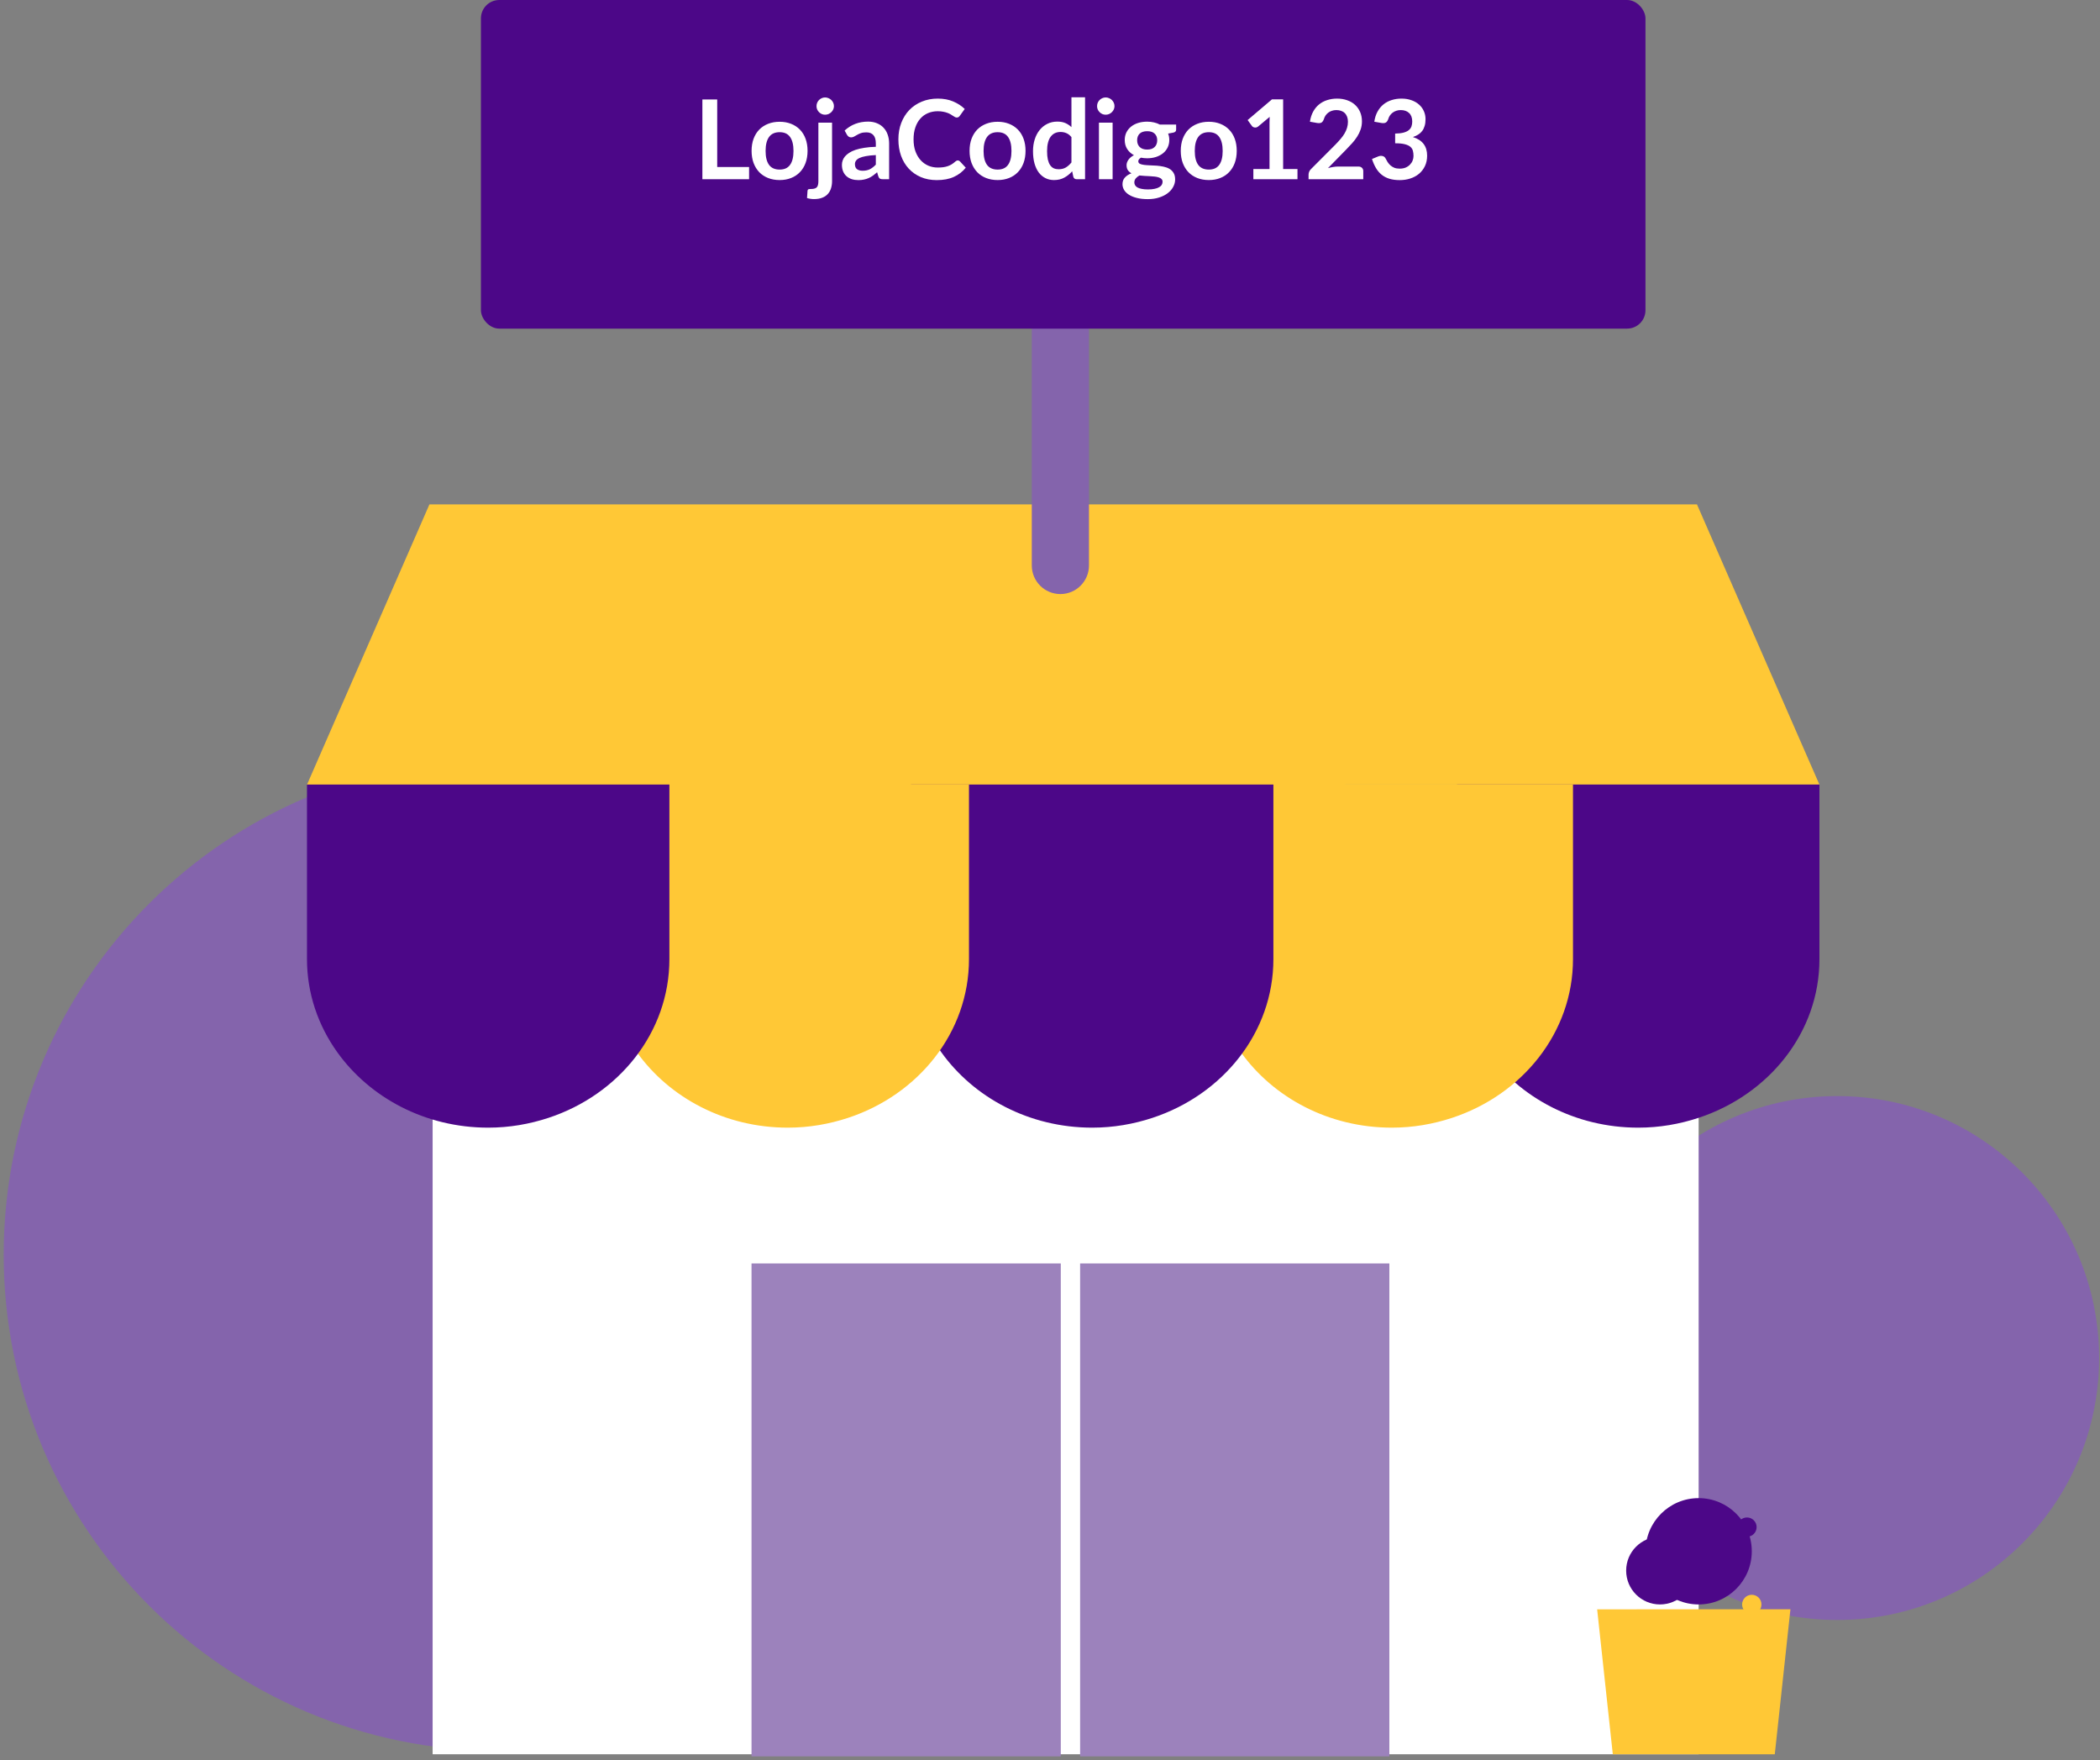 <svg width="457" height="383" viewBox="0 0 457 383" fill="none" xmlns="http://www.w3.org/2000/svg">
<rect x="0" y="0" width="457" height="383" fill="#808080" stroke="none"/>
<path fill-rule="evenodd" clip-rule="evenodd" d="M399.805 352.5C368.324 352.5 342.805 326.98 342.805 295.5C342.805 264.02 368.324 238.5 399.805 238.5C431.285 238.5 456.805 264.02 456.805 295.5C456.805 326.98 431.285 352.5 399.805 352.5Z" fill="#8464AC"/>
<path fill-rule="evenodd" clip-rule="evenodd" d="M108.805 381C49.158 381 0.805 332.647 0.805 273C0.805 213.353 49.158 165 108.805 165C168.451 165 216.805 213.353 216.805 273C216.805 332.647 168.451 381 108.805 381Z" fill="#8464AC"/>
<path fill-rule="evenodd" clip-rule="evenodd" d="M93.454 109.752L66.805 170.742L395.943 170.723L369.293 109.752H93.454Z" fill="#FFC836"/>
<rect x="94.147" y="209.26" width="275.509" height="172.456" fill="white"/>
<path d="M392.659 170.71H330.222H317.078V208.695C317.078 216.165 319.503 223.122 323.653 228.931C330.716 238.821 342.789 245.371 356.511 245.371C361.126 245.371 365.535 244.594 369.656 243.231C384.941 238.188 395.945 224.652 395.945 208.695V170.71H392.659Z" fill="#4C0788"/>
<path fill-rule="evenodd" clip-rule="evenodd" d="M339.026 170.71H276.59H263.445V208.695C263.445 216.165 265.871 223.122 270.021 228.931C277.084 238.821 289.157 245.371 302.879 245.371C307.493 245.371 311.903 244.594 316.023 243.231C331.308 238.188 342.312 224.652 342.312 208.695V170.71H339.026Z" fill="#FFC836"/>
<path d="M273.829 170.71H211.393H198.248V208.695C198.248 216.165 200.674 223.122 204.824 228.931C211.887 238.821 223.959 245.371 237.682 245.371C242.296 245.371 246.705 244.594 250.826 243.231C266.111 238.188 277.115 224.652 277.115 208.695V170.71H273.829Z" fill="#4C0788"/>
<path fill-rule="evenodd" clip-rule="evenodd" d="M207.583 170.71H145.146H132.002V208.695C132.002 216.165 134.428 223.122 138.577 228.931C145.641 238.821 157.713 245.371 171.435 245.371C176.05 245.371 180.459 244.594 184.58 243.231C199.865 238.188 210.869 224.652 210.869 208.695V170.71H207.583Z" fill="#FFC836"/>
<path d="M142.386 170.71H79.949H66.805V208.695C66.805 216.165 69.231 223.122 73.38 228.931C80.443 238.821 92.516 245.371 106.238 245.371C110.853 245.371 115.262 244.594 119.383 243.231C134.668 238.188 145.672 224.652 145.672 208.695V170.71H142.386Z" fill="#4C0788"/>
<path d="M230.759 129.264C234.196 129.264 236.981 126.479 236.981 123.042V79.578V63.016H224.538V79.578V123.042C224.538 126.479 227.323 129.264 230.759 129.264Z" fill="#8464AC"/>
<rect x="163.547" y="274.914" width="67.3" height="107.259" fill="#9C82BC"/>
<rect x="235.054" y="274.914" width="67.3" height="107.259" fill="#9C82BC"/>
<rect x="104.659" width="253.426" height="71.506" rx="4" fill="#4C0788"/>
<path d="M163.015 36.336V39H152.851V21.648H156.079V36.336H163.015ZM169.667 26.496C170.579 26.496 171.407 26.644 172.151 26.94C172.903 27.236 173.543 27.656 174.071 28.2C174.607 28.744 175.019 29.408 175.307 30.192C175.595 30.976 175.739 31.852 175.739 32.82C175.739 33.796 175.595 34.676 175.307 35.46C175.019 36.244 174.607 36.912 174.071 37.464C173.543 38.016 172.903 38.44 172.151 38.736C171.407 39.032 170.579 39.18 169.667 39.18C168.747 39.18 167.911 39.032 167.159 38.736C166.407 38.44 165.763 38.016 165.227 37.464C164.699 36.912 164.287 36.244 163.991 35.46C163.703 34.676 163.559 33.796 163.559 32.82C163.559 31.852 163.703 30.976 163.991 30.192C164.287 29.408 164.699 28.744 165.227 28.2C165.763 27.656 166.407 27.236 167.159 26.94C167.911 26.644 168.747 26.496 169.667 26.496ZM169.667 36.9C170.691 36.9 171.447 36.556 171.935 35.868C172.431 35.18 172.679 34.172 172.679 32.844C172.679 31.516 172.431 30.504 171.935 29.808C171.447 29.112 170.691 28.764 169.667 28.764C168.627 28.764 167.855 29.116 167.351 29.82C166.855 30.516 166.607 31.524 166.607 32.844C166.607 34.164 166.855 35.172 167.351 35.868C167.855 36.556 168.627 36.9 169.667 36.9ZM181.072 26.688V39.42C181.072 39.956 181 40.46 180.856 40.932C180.72 41.404 180.496 41.816 180.184 42.168C179.88 42.528 179.476 42.808 178.972 43.008C178.476 43.216 177.868 43.32 177.148 43.32C176.868 43.32 176.608 43.3 176.368 43.26C176.128 43.228 175.88 43.172 175.624 43.092L175.732 41.496C175.756 41.336 175.82 41.232 175.924 41.184C176.028 41.144 176.228 41.124 176.524 41.124C176.82 41.124 177.068 41.092 177.268 41.028C177.476 40.972 177.64 40.876 177.76 40.74C177.88 40.612 177.964 40.44 178.012 40.224C178.068 40.008 178.096 39.74 178.096 39.42V26.688H181.072ZM181.48 23.1C181.48 23.356 181.428 23.596 181.324 23.82C181.22 24.044 181.08 24.24 180.904 24.408C180.736 24.576 180.532 24.712 180.292 24.816C180.06 24.912 179.812 24.96 179.548 24.96C179.292 24.96 179.052 24.912 178.828 24.816C178.604 24.712 178.408 24.576 178.24 24.408C178.072 24.24 177.936 24.044 177.832 23.82C177.736 23.596 177.688 23.356 177.688 23.1C177.688 22.836 177.736 22.588 177.832 22.356C177.936 22.124 178.072 21.924 178.24 21.756C178.408 21.588 178.604 21.456 178.828 21.36C179.052 21.256 179.292 21.204 179.548 21.204C179.812 21.204 180.06 21.256 180.292 21.36C180.532 21.456 180.736 21.588 180.904 21.756C181.08 21.924 181.22 22.124 181.324 22.356C181.428 22.588 181.48 22.836 181.48 23.1ZM190.598 33.744C189.742 33.784 189.022 33.86 188.438 33.972C187.854 34.076 187.386 34.212 187.034 34.38C186.682 34.548 186.43 34.744 186.278 34.968C186.126 35.192 186.05 35.436 186.05 35.7C186.05 36.22 186.202 36.592 186.506 36.816C186.818 37.04 187.222 37.152 187.718 37.152C188.326 37.152 188.85 37.044 189.29 36.828C189.738 36.604 190.174 36.268 190.598 35.82V33.744ZM183.806 28.404C185.222 27.108 186.926 26.46 188.918 26.46C189.638 26.46 190.282 26.58 190.85 26.82C191.418 27.052 191.898 27.38 192.29 27.804C192.682 28.22 192.978 28.72 193.178 29.304C193.386 29.888 193.49 30.528 193.49 31.224V39H192.146C191.866 39 191.65 38.96 191.498 38.88C191.346 38.792 191.226 38.62 191.138 38.364L190.874 37.476C190.562 37.756 190.258 38.004 189.962 38.22C189.666 38.428 189.358 38.604 189.038 38.748C188.718 38.892 188.374 39 188.006 39.072C187.646 39.152 187.246 39.192 186.806 39.192C186.286 39.192 185.806 39.124 185.366 38.988C184.926 38.844 184.546 38.632 184.226 38.352C183.906 38.072 183.658 37.724 183.482 37.308C183.306 36.892 183.218 36.408 183.218 35.856C183.218 35.544 183.27 35.236 183.374 34.932C183.478 34.62 183.646 34.324 183.878 34.044C184.118 33.764 184.426 33.5 184.802 33.252C185.178 33.004 185.638 32.788 186.182 32.604C186.734 32.42 187.374 32.272 188.102 32.16C188.83 32.04 189.662 31.968 190.598 31.944V31.224C190.598 30.4 190.422 29.792 190.07 29.4C189.718 29 189.21 28.8 188.546 28.8C188.066 28.8 187.666 28.856 187.346 28.968C187.034 29.08 186.758 29.208 186.518 29.352C186.278 29.488 186.058 29.612 185.858 29.724C185.666 29.836 185.45 29.892 185.21 29.892C185.002 29.892 184.826 29.84 184.682 29.736C184.538 29.624 184.422 29.496 184.334 29.352L183.806 28.404ZM208.431 34.908C208.607 34.908 208.763 34.976 208.899 35.112L210.171 36.492C209.467 37.364 208.599 38.032 207.567 38.496C206.543 38.96 205.311 39.192 203.871 39.192C202.583 39.192 201.423 38.972 200.391 38.532C199.367 38.092 198.491 37.48 197.763 36.696C197.035 35.912 196.475 34.976 196.083 33.888C195.699 32.8 195.507 31.612 195.507 30.324C195.507 29.02 195.715 27.828 196.131 26.748C196.547 25.66 197.131 24.724 197.883 23.94C198.643 23.156 199.547 22.548 200.595 22.116C201.643 21.676 202.803 21.456 204.075 21.456C205.339 21.456 206.459 21.664 207.435 22.08C208.419 22.496 209.255 23.04 209.943 23.712L208.863 25.212C208.799 25.308 208.715 25.392 208.611 25.464C208.515 25.536 208.379 25.572 208.203 25.572C208.083 25.572 207.959 25.54 207.831 25.476C207.703 25.404 207.563 25.32 207.411 25.224C207.259 25.12 207.083 25.008 206.883 24.888C206.683 24.768 206.451 24.66 206.187 24.564C205.923 24.46 205.615 24.376 205.263 24.312C204.919 24.24 204.519 24.204 204.063 24.204C203.287 24.204 202.575 24.344 201.927 24.624C201.287 24.896 200.735 25.296 200.271 25.824C199.807 26.344 199.447 26.984 199.191 27.744C198.935 28.496 198.807 29.356 198.807 30.324C198.807 31.3 198.943 32.168 199.215 32.928C199.495 33.688 199.871 34.328 200.343 34.848C200.815 35.368 201.371 35.768 202.011 36.048C202.651 36.32 203.339 36.456 204.075 36.456C204.515 36.456 204.911 36.432 205.263 36.384C205.623 36.336 205.951 36.26 206.247 36.156C206.551 36.052 206.835 35.92 207.099 35.76C207.371 35.592 207.639 35.388 207.903 35.148C207.983 35.076 208.067 35.02 208.155 34.98C208.243 34.932 208.335 34.908 208.431 34.908ZM217.104 26.496C218.016 26.496 218.844 26.644 219.588 26.94C220.34 27.236 220.98 27.656 221.508 28.2C222.044 28.744 222.456 29.408 222.744 30.192C223.032 30.976 223.176 31.852 223.176 32.82C223.176 33.796 223.032 34.676 222.744 35.46C222.456 36.244 222.044 36.912 221.508 37.464C220.98 38.016 220.34 38.44 219.588 38.736C218.844 39.032 218.016 39.18 217.104 39.18C216.184 39.18 215.348 39.032 214.596 38.736C213.844 38.44 213.2 38.016 212.664 37.464C212.136 36.912 211.724 36.244 211.428 35.46C211.14 34.676 210.996 33.796 210.996 32.82C210.996 31.852 211.14 30.976 211.428 30.192C211.724 29.408 212.136 28.744 212.664 28.2C213.2 27.656 213.844 27.236 214.596 26.94C215.348 26.644 216.184 26.496 217.104 26.496ZM217.104 36.9C218.128 36.9 218.884 36.556 219.372 35.868C219.868 35.18 220.116 34.172 220.116 32.844C220.116 31.516 219.868 30.504 219.372 29.808C218.884 29.112 218.128 28.764 217.104 28.764C216.064 28.764 215.292 29.116 214.788 29.82C214.292 30.516 214.044 31.524 214.044 32.844C214.044 34.164 214.292 35.172 214.788 35.868C215.292 36.556 216.064 36.9 217.104 36.9ZM233.166 29.832C232.83 29.424 232.462 29.136 232.062 28.968C231.67 28.8 231.246 28.716 230.79 28.716C230.342 28.716 229.938 28.8 229.578 28.968C229.218 29.136 228.91 29.392 228.654 29.736C228.398 30.072 228.202 30.504 228.066 31.032C227.93 31.552 227.862 32.168 227.862 32.88C227.862 33.6 227.918 34.212 228.03 34.716C228.15 35.212 228.318 35.62 228.534 35.94C228.75 36.252 229.014 36.48 229.326 36.624C229.638 36.76 229.986 36.828 230.37 36.828C230.986 36.828 231.51 36.7 231.942 36.444C232.374 36.188 232.782 35.824 233.166 35.352V29.832ZM236.13 21.168V39H234.318C233.926 39 233.678 38.82 233.574 38.46L233.322 37.272C232.826 37.84 232.254 38.3 231.606 38.652C230.966 39.004 230.218 39.18 229.362 39.18C228.69 39.18 228.074 39.04 227.514 38.76C226.954 38.48 226.47 38.076 226.062 37.548C225.662 37.012 225.35 36.352 225.126 35.568C224.91 34.784 224.802 33.888 224.802 32.88C224.802 31.968 224.926 31.12 225.174 30.336C225.422 29.552 225.778 28.872 226.242 28.296C226.706 27.72 227.262 27.272 227.91 26.952C228.558 26.624 229.286 26.46 230.094 26.46C230.782 26.46 231.37 26.568 231.858 26.784C232.346 27 232.782 27.292 233.166 27.66V21.168H236.13ZM242.127 26.688V39H239.151V26.688H242.127ZM242.535 23.1C242.535 23.356 242.483 23.596 242.379 23.82C242.275 24.044 242.135 24.24 241.959 24.408C241.791 24.576 241.591 24.712 241.359 24.816C241.127 24.912 240.879 24.96 240.615 24.96C240.359 24.96 240.115 24.912 239.883 24.816C239.659 24.712 239.463 24.576 239.295 24.408C239.127 24.24 238.991 24.044 238.887 23.82C238.791 23.596 238.743 23.356 238.743 23.1C238.743 22.836 238.791 22.588 238.887 22.356C238.991 22.124 239.127 21.924 239.295 21.756C239.463 21.588 239.659 21.456 239.883 21.36C240.115 21.256 240.359 21.204 240.615 21.204C240.879 21.204 241.127 21.256 241.359 21.36C241.591 21.456 241.791 21.588 241.959 21.756C242.135 21.924 242.275 22.124 242.379 22.356C242.483 22.588 242.535 22.836 242.535 23.1ZM249.649 32.544C250.017 32.544 250.337 32.496 250.609 32.4C250.881 32.296 251.105 32.156 251.281 31.98C251.465 31.804 251.601 31.592 251.689 31.344C251.785 31.096 251.833 30.824 251.833 30.528C251.833 29.92 251.649 29.44 251.281 29.088C250.921 28.728 250.377 28.548 249.649 28.548C248.921 28.548 248.373 28.728 248.005 29.088C247.645 29.44 247.465 29.92 247.465 30.528C247.465 30.816 247.509 31.084 247.597 31.332C247.693 31.58 247.829 31.796 248.005 31.98C248.189 32.156 248.417 32.296 248.689 32.4C248.969 32.496 249.289 32.544 249.649 32.544ZM252.997 39.552C252.997 39.312 252.925 39.116 252.781 38.964C252.637 38.812 252.441 38.696 252.193 38.616C251.945 38.528 251.653 38.464 251.317 38.424C250.989 38.384 250.637 38.356 250.261 38.34C249.893 38.316 249.509 38.296 249.109 38.28C248.717 38.264 248.333 38.232 247.957 38.184C247.629 38.368 247.361 38.584 247.153 38.832C246.953 39.08 246.853 39.368 246.853 39.696C246.853 39.912 246.905 40.112 247.009 40.296C247.121 40.488 247.293 40.652 247.525 40.788C247.765 40.924 248.073 41.028 248.449 41.1C248.825 41.18 249.285 41.22 249.829 41.22C250.381 41.22 250.857 41.176 251.257 41.088C251.657 41.008 251.985 40.892 252.241 40.74C252.505 40.596 252.697 40.42 252.817 40.212C252.937 40.012 252.997 39.792 252.997 39.552ZM255.949 27.108V28.212C255.949 28.564 255.737 28.78 255.313 28.86L254.209 29.064C254.377 29.488 254.461 29.952 254.461 30.456C254.461 31.064 254.337 31.616 254.089 32.112C253.849 32.6 253.513 33.016 253.081 33.36C252.649 33.704 252.137 33.972 251.545 34.164C250.961 34.348 250.329 34.44 249.649 34.44C249.409 34.44 249.177 34.428 248.953 34.404C248.729 34.38 248.509 34.348 248.293 34.308C247.909 34.54 247.717 34.8 247.717 35.088C247.717 35.336 247.829 35.52 248.053 35.64C248.285 35.752 248.589 35.832 248.965 35.88C249.341 35.928 249.769 35.96 250.249 35.976C250.729 35.984 251.221 36.008 251.725 36.048C252.229 36.088 252.721 36.16 253.201 36.264C253.681 36.36 254.109 36.516 254.485 36.732C254.861 36.948 255.161 37.244 255.385 37.62C255.617 37.988 255.733 38.464 255.733 39.048C255.733 39.592 255.597 40.12 255.325 40.632C255.061 41.144 254.673 41.6 254.161 42C253.657 42.4 253.033 42.72 252.289 42.96C251.553 43.208 250.713 43.332 249.769 43.332C248.841 43.332 248.033 43.24 247.345 43.056C246.657 42.88 246.085 42.64 245.629 42.336C245.173 42.04 244.833 41.696 244.609 41.304C244.385 40.912 244.273 40.504 244.273 40.08C244.273 39.504 244.445 39.024 244.789 38.64C245.141 38.248 245.621 37.936 246.229 37.704C245.901 37.536 245.641 37.312 245.449 37.032C245.257 36.752 245.161 36.384 245.161 35.928C245.161 35.744 245.193 35.556 245.257 35.364C245.329 35.164 245.429 34.968 245.557 34.776C245.693 34.584 245.861 34.404 246.061 34.236C246.261 34.06 246.497 33.904 246.769 33.768C246.145 33.432 245.653 32.984 245.293 32.424C244.941 31.864 244.765 31.208 244.765 30.456C244.765 29.848 244.885 29.3 245.125 28.812C245.373 28.316 245.713 27.896 246.145 27.552C246.585 27.2 247.101 26.932 247.693 26.748C248.293 26.564 248.945 26.472 249.649 26.472C250.177 26.472 250.673 26.528 251.137 26.64C251.601 26.744 252.025 26.9 252.409 27.108H255.949ZM263.065 26.496C263.977 26.496 264.805 26.644 265.549 26.94C266.301 27.236 266.941 27.656 267.469 28.2C268.005 28.744 268.417 29.408 268.705 30.192C268.993 30.976 269.137 31.852 269.137 32.82C269.137 33.796 268.993 34.676 268.705 35.46C268.417 36.244 268.005 36.912 267.469 37.464C266.941 38.016 266.301 38.44 265.549 38.736C264.805 39.032 263.977 39.18 263.065 39.18C262.145 39.18 261.309 39.032 260.557 38.736C259.805 38.44 259.161 38.016 258.625 37.464C258.097 36.912 257.685 36.244 257.389 35.46C257.101 34.676 256.957 33.796 256.957 32.82C256.957 31.852 257.101 30.976 257.389 30.192C257.685 29.408 258.097 28.744 258.625 28.2C259.161 27.656 259.805 27.236 260.557 26.94C261.309 26.644 262.145 26.496 263.065 26.496ZM263.065 36.9C264.089 36.9 264.845 36.556 265.333 35.868C265.829 35.18 266.077 34.172 266.077 32.844C266.077 31.516 265.829 30.504 265.333 29.808C264.845 29.112 264.089 28.764 263.065 28.764C262.025 28.764 261.253 29.116 260.749 29.82C260.253 30.516 260.005 31.524 260.005 32.844C260.005 34.164 260.253 35.172 260.749 35.868C261.253 36.556 262.025 36.9 263.065 36.9ZM282.355 36.78V39H272.755V36.78H276.271V26.664C276.271 26.264 276.283 25.852 276.307 25.428L273.811 27.516C273.667 27.628 273.523 27.7 273.379 27.732C273.243 27.756 273.111 27.756 272.983 27.732C272.863 27.708 272.755 27.668 272.659 27.612C272.563 27.548 272.491 27.48 272.443 27.408L271.507 26.124L276.799 21.624H279.235V36.78H282.355ZM295.628 36.24C295.948 36.24 296.2 36.332 296.384 36.516C296.576 36.692 296.672 36.928 296.672 37.224V39H284.768V38.016C284.768 37.816 284.808 37.608 284.888 37.392C284.976 37.168 285.112 36.968 285.296 36.792L290.564 31.512C291.004 31.064 291.396 30.636 291.74 30.228C292.092 29.82 292.384 29.416 292.616 29.016C292.848 28.616 293.024 28.212 293.144 27.804C293.272 27.388 293.336 26.952 293.336 26.496C293.336 26.08 293.276 25.716 293.156 25.404C293.036 25.084 292.864 24.816 292.64 24.6C292.424 24.384 292.16 24.224 291.848 24.12C291.544 24.008 291.2 23.952 290.816 23.952C290.464 23.952 290.136 24.004 289.832 24.108C289.536 24.204 289.272 24.344 289.04 24.528C288.808 24.704 288.612 24.912 288.452 25.152C288.292 25.392 288.172 25.656 288.092 25.944C287.956 26.312 287.78 26.556 287.564 26.676C287.348 26.796 287.036 26.824 286.628 26.76L285.068 26.484C285.188 25.652 285.42 24.924 285.764 24.3C286.108 23.668 286.536 23.144 287.048 22.728C287.568 22.304 288.16 21.988 288.824 21.78C289.496 21.564 290.216 21.456 290.984 21.456C291.784 21.456 292.516 21.576 293.18 21.816C293.844 22.048 294.412 22.38 294.884 22.812C295.356 23.244 295.724 23.764 295.988 24.372C296.252 24.98 296.384 25.656 296.384 26.4C296.384 27.04 296.288 27.632 296.096 28.176C295.912 28.72 295.66 29.24 295.34 29.736C295.028 30.232 294.66 30.712 294.236 31.176C293.812 31.64 293.368 32.112 292.904 32.592L288.992 36.588C289.368 36.476 289.74 36.392 290.108 36.336C290.484 36.272 290.84 36.24 291.176 36.24H295.628ZM299.074 26.484C299.194 25.652 299.426 24.924 299.77 24.3C300.114 23.668 300.542 23.144 301.054 22.728C301.574 22.304 302.166 21.988 302.83 21.78C303.502 21.564 304.222 21.456 304.99 21.456C305.79 21.456 306.51 21.572 307.15 21.804C307.798 22.028 308.35 22.344 308.806 22.752C309.262 23.152 309.61 23.624 309.85 24.168C310.098 24.712 310.222 25.3 310.222 25.932C310.222 26.484 310.158 26.972 310.03 27.396C309.91 27.812 309.734 28.176 309.502 28.488C309.27 28.8 308.982 29.064 308.638 29.28C308.294 29.496 307.906 29.676 307.474 29.82C308.514 30.148 309.29 30.648 309.802 31.32C310.314 31.992 310.57 32.836 310.57 33.852C310.57 34.716 310.41 35.48 310.09 36.144C309.77 36.808 309.338 37.368 308.794 37.824C308.25 38.272 307.618 38.612 306.898 38.844C306.186 39.076 305.43 39.192 304.63 39.192C303.758 39.192 302.998 39.092 302.35 38.892C301.702 38.692 301.138 38.396 300.658 38.004C300.178 37.612 299.77 37.132 299.434 36.564C299.098 35.996 298.81 35.34 298.57 34.596L299.878 34.056C300.222 33.912 300.542 33.876 300.838 33.948C301.142 34.012 301.362 34.172 301.498 34.428C301.642 34.708 301.798 34.984 301.966 35.256C302.142 35.528 302.35 35.772 302.59 35.988C302.83 36.196 303.11 36.368 303.43 36.504C303.758 36.632 304.146 36.696 304.594 36.696C305.098 36.696 305.538 36.616 305.914 36.456C306.29 36.288 306.602 36.072 306.85 35.808C307.106 35.544 307.294 35.252 307.414 34.932C307.542 34.604 307.606 34.276 307.606 33.948C307.606 33.532 307.562 33.156 307.474 32.82C307.386 32.476 307.202 32.184 306.922 31.944C306.642 31.704 306.238 31.516 305.71 31.38C305.19 31.244 304.49 31.176 303.61 31.176V29.064C304.338 29.056 304.942 28.988 305.422 28.86C305.902 28.732 306.282 28.556 306.562 28.332C306.85 28.1 307.05 27.824 307.162 27.504C307.274 27.184 307.33 26.832 307.33 26.448C307.33 25.632 307.102 25.012 306.646 24.588C306.19 24.164 305.582 23.952 304.822 23.952C304.47 23.952 304.146 24.004 303.85 24.108C303.554 24.204 303.286 24.344 303.046 24.528C302.814 24.704 302.618 24.912 302.458 25.152C302.298 25.392 302.178 25.656 302.098 25.944C301.962 26.312 301.782 26.556 301.558 26.676C301.342 26.796 301.034 26.824 300.634 26.76L299.074 26.484Z" fill="white"/>
<path d="M386.227 381.717L389.633 350.17L347.57 350.18L350.976 381.717H386.227Z" fill="#FFC836"/>
<path d="M369.655 349.117C376.043 349.117 381.222 343.939 381.222 337.55C381.222 331.162 376.043 325.983 369.655 325.983C363.266 325.983 358.087 331.162 358.087 337.55C358.087 343.939 363.266 349.117 369.655 349.117Z" fill="#4C0788"/>
<path d="M361.243 349.118C365.308 349.118 368.604 345.822 368.604 341.757C368.604 337.692 365.308 334.396 361.243 334.396C357.177 334.396 353.882 337.692 353.882 341.757C353.882 345.822 357.177 349.118 361.243 349.118Z" fill="#4C0788"/>
<path d="M381.221 351.221C382.383 351.221 383.324 350.28 383.324 349.118C383.324 347.956 382.383 347.015 381.221 347.015C380.06 347.015 379.118 347.956 379.118 349.118C379.118 350.28 380.06 351.221 381.221 351.221Z" fill="#FFC836"/>
<path d="M380.171 334.396C381.333 334.396 382.274 333.455 382.274 332.293C382.274 331.132 381.333 330.19 380.171 330.19C379.009 330.19 378.068 331.132 378.068 332.293C378.068 333.455 379.009 334.396 380.171 334.396Z" fill="#4C0788"/>
</svg>